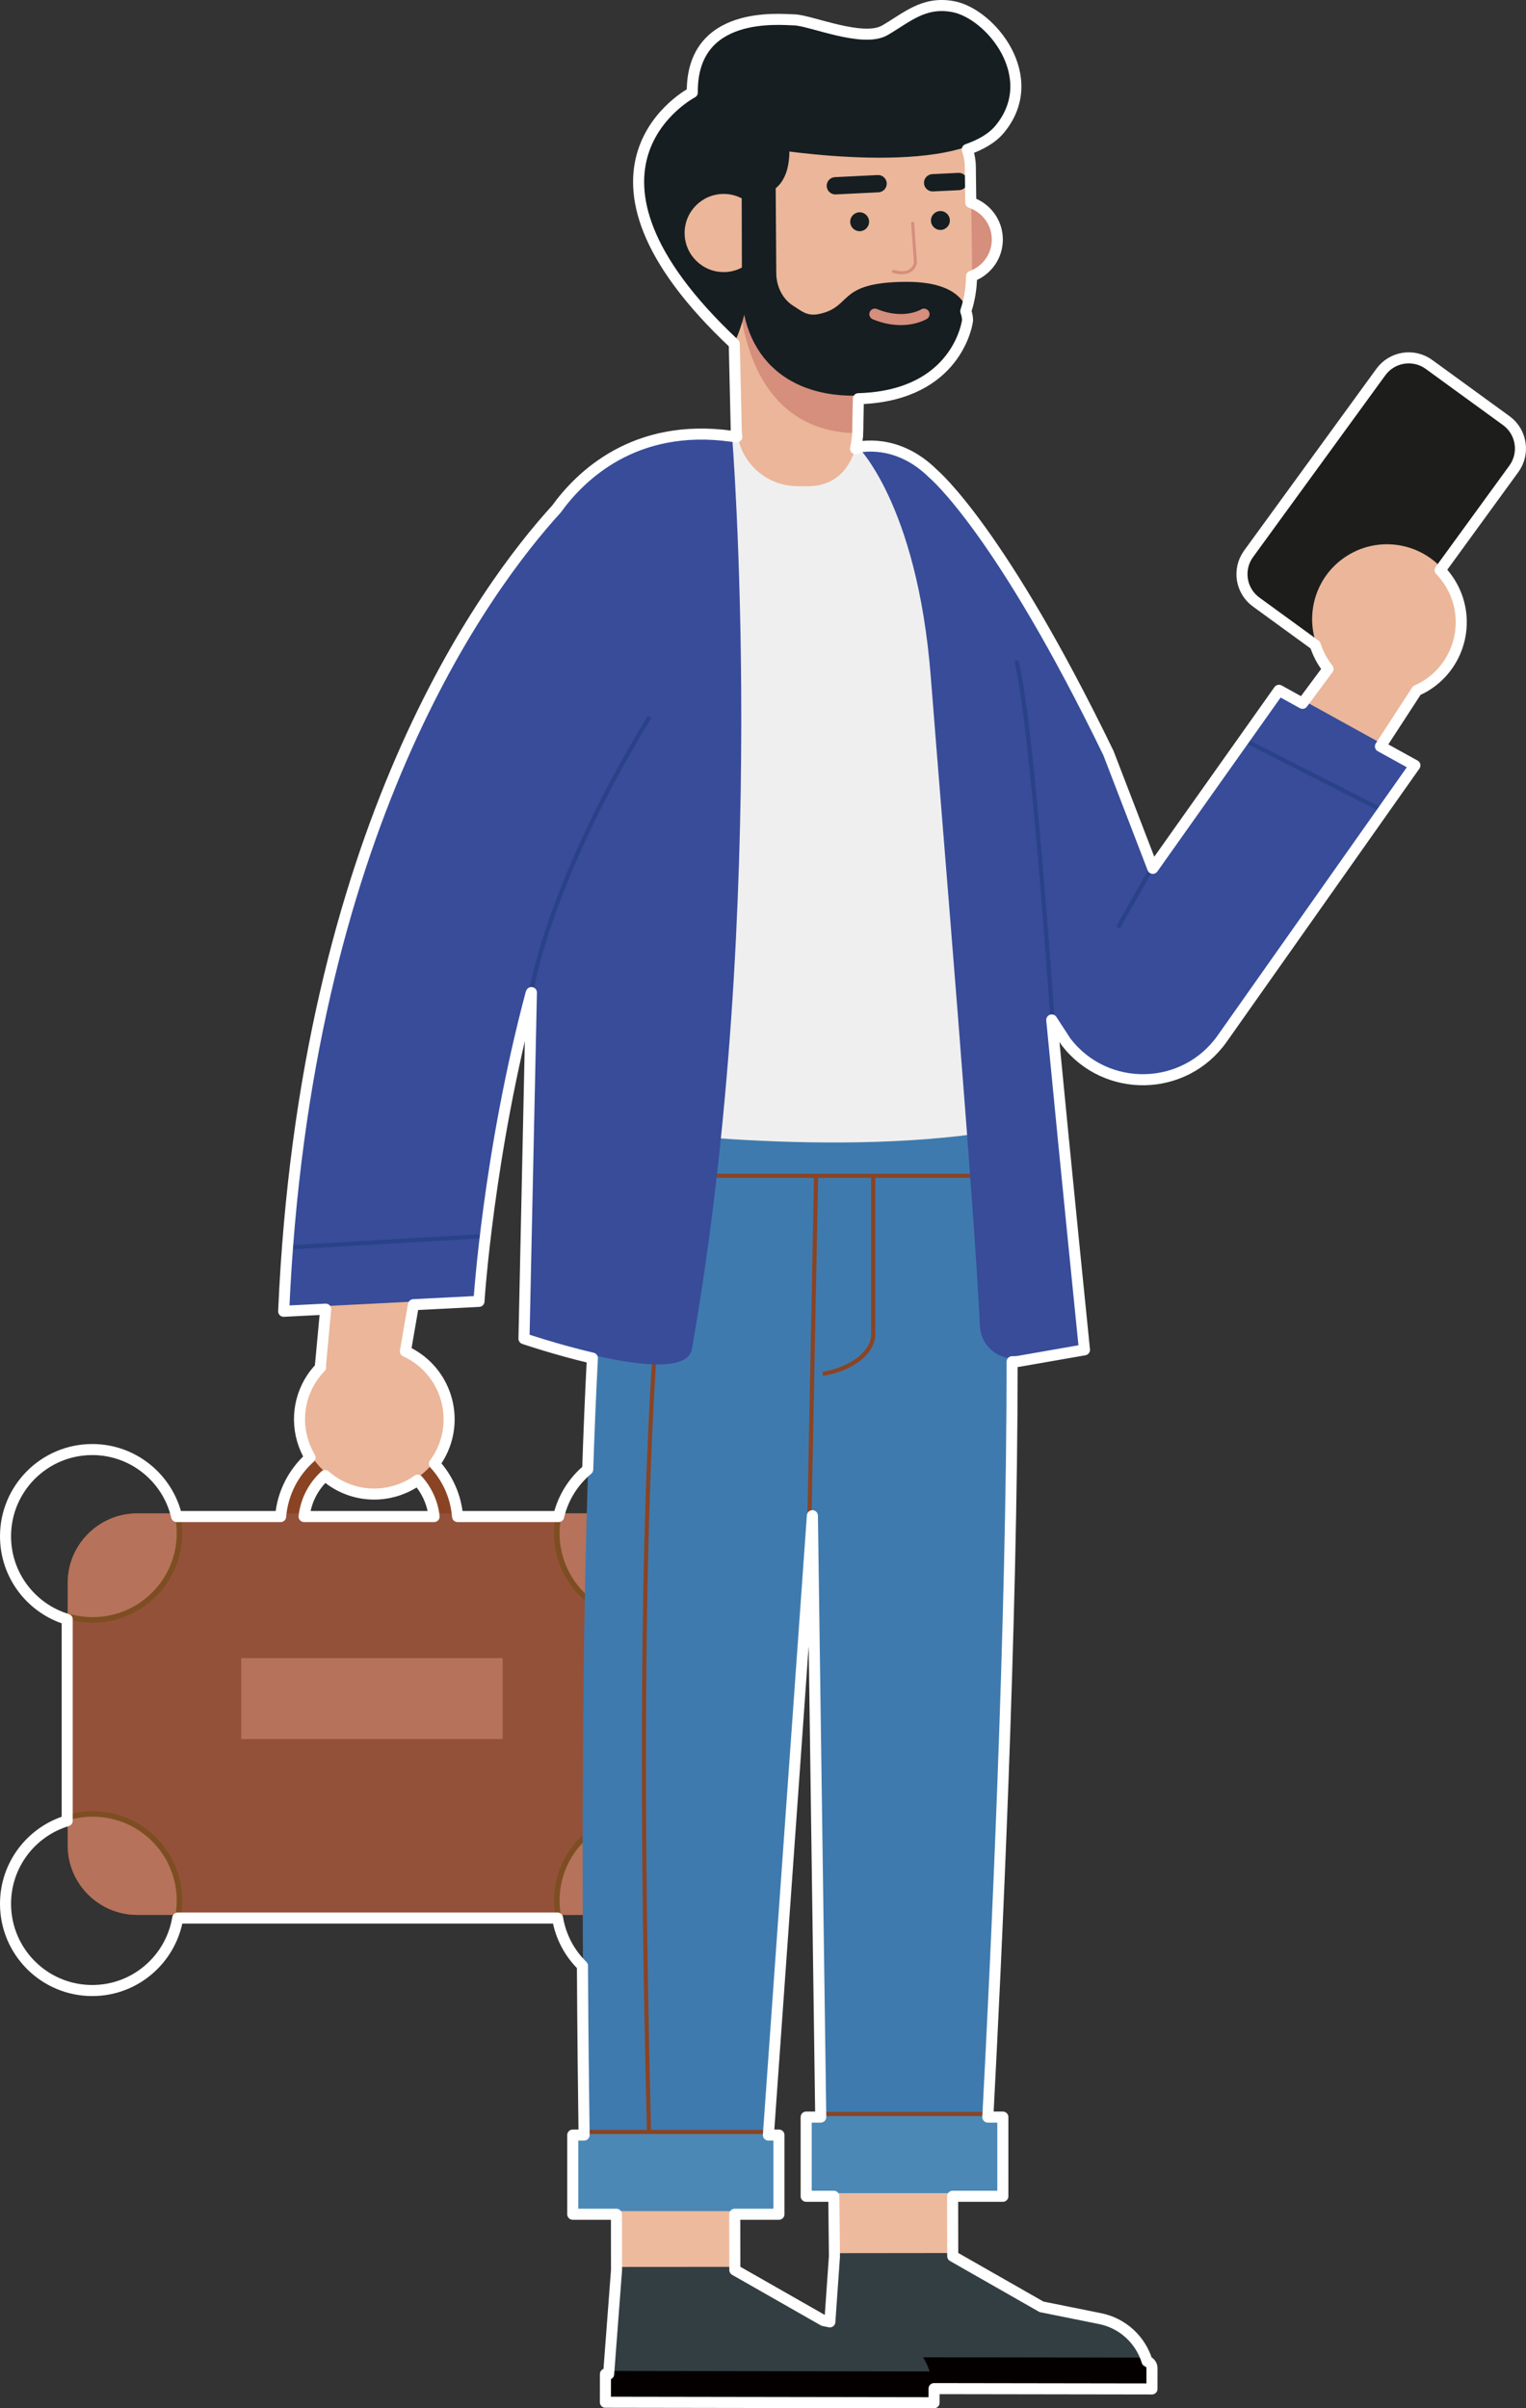 <?xml version="1.0" encoding="iso-8859-1"?>
<!-- Generator: Adobe Illustrator 16.0.0, SVG Export Plug-In . SVG Version: 6.00 Build 0)  -->
<!DOCTYPE svg PUBLIC "-//W3C//DTD SVG 1.1//EN" "http://www.w3.org/Graphics/SVG/1.1/DTD/svg11.dtd">
<svg version="1.1" id="&#x5716;&#x5C64;_1" xmlns="http://www.w3.org/2000/svg" xmlns:xlink="http://www.w3.org/1999/xlink" x="0px"
	 y="0px" width="276.01px" height="435.592px" viewBox="0 0 276.01 435.592" style="enable-background:new 0 0 276.01 435.592;"
	 xml:space="preserve">
<rect x="0" y="0" width="276.01" height="435.592" fill="#333333" stroke="none"/>
<g>
	<g>
		<g>
			<g>
				<path style="fill:#8A4424;" d="M82.916,275.037h-4.235c0-6.521-5.309-11.83-11.83-11.83c-6.523,0-11.833,5.309-11.833,11.83
					h-4.234c0-8.859,7.209-16.066,16.067-16.066C75.708,258.971,82.916,266.178,82.916,275.037z"/>
			</g>
			<path style="fill:#8A4424;" d="M134.077,333.805c0,6.904-5.647,12.551-12.552,12.551h-84.11c-6.903,0-12.552-5.646-12.552-12.551
				v-47.523c0-6.898,5.648-12.547,12.552-12.547h84.11c6.904,0,12.552,5.648,12.552,12.547V333.805z"/>
			<path style="fill:#945139;" d="M121.454,333.805c0,6.904-5.646,12.551-12.551,12.551H24.795c-6.906,0-12.552-5.646-12.552-12.551
				v-47.523c0-6.898,5.646-12.547,12.552-12.547h84.108c6.905,0,12.551,5.648,12.551,12.547V333.805z"/>
			<g>
				<defs>
					<path id="SVGID_1_" d="M121.454,333.805c0,6.904-5.646,12.551-12.551,12.551H24.795c-6.906,0-12.552-5.646-12.552-12.551
						v-47.523c0-6.898,5.646-12.547,12.552-12.547h84.108c6.905,0,12.551,5.648,12.551,12.547V333.805z"/>
				</defs>
				<clipPath id="SVGID_2_">
					<use xlink:href="#SVGID_1_"  style="overflow:visible;"/>
				</clipPath>
				<g style="clip-path:url(#SVGID_2_);">
					<g>
						<path style="fill:#B6725A;stroke:#7D4E22;stroke-miterlimit:10;" d="M32.466,277.307c0,8.666-7.024,15.689-15.688,15.689
							c-8.664,0-15.688-7.023-15.688-15.689c0-8.66,7.024-15.689,15.688-15.689C25.441,261.617,32.466,268.646,32.466,277.307z"/>
						<path style="fill:#B6725A;stroke:#7D4E22;stroke-miterlimit:10;" d="M132.084,277.307c0,8.666-7.025,15.689-15.688,15.689
							c-8.663,0-15.688-7.023-15.688-15.689c0-8.66,7.024-15.689,15.688-15.689C125.059,261.617,132.084,268.646,132.084,277.307z"
							/>
					</g>
					<g>
						<path style="fill:#B6725A;stroke:#7D4E22;stroke-miterlimit:10;" d="M32.466,343.777c0,8.664-7.024,15.689-15.688,15.689
							c-8.664,0-15.688-7.025-15.688-15.689c0-8.662,7.024-15.688,15.688-15.688C25.441,328.09,32.466,335.115,32.466,343.777z"/>
						<path style="fill:#B6725A;stroke:#7D4E22;stroke-miterlimit:10;" d="M132.084,343.777c0,8.664-7.025,15.689-15.688,15.689
							c-8.663,0-15.688-7.025-15.688-15.689c0-8.662,7.024-15.688,15.688-15.688C125.059,328.09,132.084,335.115,132.084,343.777z"
							/>
					</g>
				</g>
			</g>
			<rect x="43.625" y="299.902" style="fill:#B6725A;" width="47.282" height="14.641"/>
		</g>
		<g>
			<g>
				<g>
					<g>
						<g>
							<g>
								<path style="fill:#333E42;" d="M172.412,407.514l16.051,9.158l10.605,2.139c4.875,0.98,8.518,5.057,8.949,10.016
									l0.201,2.316l-58.85-0.09l1.646-23.516L172.412,407.514z"/>
								<path style="fill:#040000;" d="M149.137,431.438l59.311,0.09l0.006-3.754c0.002-0.738-0.598-1.344-1.34-1.344l-57.97-0.086
									L149.137,431.438"/>
							</g>
							<polygon style="fill:#EEBA9D;" points="151.016,407.537 150.746,381.766 172.365,381.564 172.412,407.514 							"/>
						</g>
						<path style="fill:#3F7AAE;" d="M180.907,193.77c6.422,44.391-2.937,202.912-2.937,202.912h-29.232l-2.204-158.691
							l-7.34-47.069C139.194,190.921,179.319,182.783,180.907,193.77z"/>
						<path style="fill:none;stroke:#8A4424;stroke-width:0.75;stroke-miterlimit:10;" d="M157.938,212.665v28.722
							c0,3.988-5.835,7.221-10.992,7.221l0,0"/>
						<rect x="145.903" y="382.355" style="fill:#4B88B6;" width="35.574" height="14.326"/>
						
							<line style="fill:none;stroke:#8A4424;stroke-width:0.75;stroke-miterlimit:10;" x1="178.793" y1="382.355" x2="148.536" y2="382.355"/>
					</g>
					<g>
						<g>
							<g>
								<path style="fill:#333E42;" d="M133.002,410.016l16.049,9.152l10.605,2.143c4.873,0.977,8.517,5.063,8.951,10.012
									l0.197,2.318l-58.985-0.09l1.784-23.52L133.002,410.016z"/>
								<path style="fill:#040000;" d="M109.589,433.932l59.446,0.092l0.005-3.9c0.004-0.66-0.532-1.189-1.188-1.193l-58.255-0.088
									L109.589,433.932"/>
							</g>
							<polygon style="fill:#EEBA9D;" points="111.604,410.031 111.566,384.264 132.952,384.059 133.002,410.016 							"/>
						</g>
						<path style="fill:#3F7AAE;" d="M152.505,196.498l-14.403,202.746l-32.129,0.689c0,0-3.114-149.41,5-194.07
							C112.877,195.393,152.505,196.498,152.505,196.498z"/>
						
							<line style="fill:none;stroke:#8A4424;stroke-width:0.75;stroke-miterlimit:10;" x1="182.508" y1="212.665" x2="110.319" y2="212.665"/>
						
							<line style="fill:none;stroke:#8A4424;stroke-width:0.75;stroke-miterlimit:10;" x1="147.606" y1="212.665" x2="146.284" y2="280.797"/>
						<rect x="103.685" y="385.607" style="fill:#4B88B6;" width="37.294" height="14.326"/>
						
							<line style="fill:none;stroke:#8A4424;stroke-width:0.75;stroke-miterlimit:10;" x1="139.07" y1="385.607" x2="105.388" y2="385.607"/>
						<path style="fill:none;stroke:#8A4424;stroke-width:0.75;stroke-miterlimit:10;" d="M122.334,212.665
							c0,0-8.649,25.056-4.948,172.942"/>
					</g>
				</g>
				<g>
					<g>
						<path style="fill:#1D1E1C;" d="M241.266,118.488l-13.968-10.161c-2.788-2.023-3.403-5.927-1.378-8.716l23.926-32.883
							c2.027-2.789,5.932-3.402,8.717-1.373l13.969,10.16c2.783,2.027,3.401,5.928,1.375,8.716l-23.924,32.884
							C247.951,119.904,244.051,120.517,241.266,118.488z"/>
						<g>
							<g>
								<path style="fill:#EBB699;" d="M262.3,104.752c3.991,6.319,2.1,14.677-4.22,18.663c-6.318,3.991-14.675,2.102-18.662-4.217
									c-3.99-6.318-2.1-14.678,4.219-18.664C249.957,96.545,258.314,98.434,262.3,104.752z"/>
							</g>
							<polyline style="fill:#EBB699;" points="226.482,139.048 243.36,116.292 256.574,123.979 240.588,148.546 							"/>
						</g>
						<path style="fill:#384C9A;" d="M168.839,85.09c0,0,12.011,9.902,31.737,50.552l8.025,20.851l22.818-32.205l24.585,13.585
							l-34.854,49.417c-6.815,9.672-21.056,9.958-28.26,0.575l-34.655-53.34L168.839,85.09z"/>
						
							<line style="fill:none;stroke:#294288;stroke-width:0.75;stroke-miterlimit:10;" x1="249.912" y1="146.512" x2="224.74" y2="133.71"/>
						
							<line style="fill:none;stroke:#294288;stroke-width:0.75;stroke-miterlimit:10;" x1="208.602" y1="156.493" x2="202.223" y2="167.734"/>
					</g>
					<g>
						<path style="fill:#F0EFEF;" d="M94.864,104.831c0,0,6.397-29.621,37.514-26.498c28.401,2.844,28.401,2.844,28.401,2.844
							s19.512,8.247,16.799,31.532c-2.714,23.281,0.877,43.088,1.571,47.2c0.693,4.107,3.764,44.198,0.569,44.714
							c-31.288,5.034-70.895-0.906-70.895-0.906L94.864,104.831z"/>
						<path style="fill:#384C9A;" d="M132.378,78.333c0,0,6.937,85.147-7.231,165.671c-1.316,7.479-30.282-2.445-30.282-2.445
							l3.118-145.487C97.982,96.071,107.312,74.856,132.378,78.333z"/>
						<path style="fill:#384C9A;" d="M154.816,80.423c0,0,11.07,10.358,13.546,42.123c2.106,27.014,7.849,95.278,8.88,117.321
							c0.174,3.701,3.557,6.412,7.206,5.773l11.792-2.061c0,0-8.869-87.028-9.66-102.301c-0.808-15.555-4.381-37.536-14.852-52.712
							C164.205,77.673,154.816,80.423,154.816,80.423z"/>
						<path style="fill:none;stroke:#294288;stroke-width:0.75;stroke-miterlimit:10;" d="M190.325,183.914
							c0,0-3.579-53.083-6.495-64.431"/>
					</g>
					<g>
						<g>
							<g>
								<circle style="fill:#EBB699;" cx="67.79" cy="256.142" r="13.529"/>
							</g>
							<polyline style="fill:#EBB699;" points="77.635,219.396 72.809,247.373 58.018,246.742 60.73,217.564 							"/>
						</g>
						<path style="fill:#384C9A;" d="M105.947,86.307c0,0-49.823,41.688-54.549,150.302l35.323-1.793
							c0,0,4.665-73.851,34.059-109.425C120.78,125.391,126.801,101.521,105.947,86.307z"/>
						
							<line style="fill:none;stroke:#294288;stroke-width:0.75;stroke-miterlimit:10;" x1="87.811" y1="223.557" x2="52.048" y2="225.636"/>
						<path style="fill:none;stroke:#294288;stroke-width:0.75;stroke-miterlimit:10;" d="M96.141,179.118
							c0,0,2.98-19.44,21.37-49.473"/>
					</g>
				</g>
				<g>
					<g>
						<g>
							<path style="fill:#EBB699;" d="M133.25,76.838l-0.753-32.547l22.987,6.604l-0.242,26.147
								c-0.055,6.072-3.119,10.959-9.195,10.902l-1.901-0.01C138.073,87.882,133.196,82.91,133.25,76.838z"/>
						</g>
						<path style="fill:#D68E7D;" d="M133.549,49.196c0,0-1.548,28.98,21.65,29.167l0.327-15.028L133.549,49.196z"/>
					</g>
					<g>
						<path style="fill:#D68E7D;" d="M180.477,42.671c0.052,3.901-3.076,7.103-6.977,7.152c-3.9,0.048-7.104-3.075-7.151-6.976
							c-0.052-3.898,3.075-7.103,6.974-7.155C177.224,35.644,180.427,38.769,180.477,42.671z"/>
						<path style="fill:#EBB699;" d="M155.148,70.126l-0.783,0.012c-11.565,0.145-21.062-9.117-21.204-20.683l-0.294-23.651
							c-0.039-2.994,2.358-5.452,5.353-5.487l27.567-0.344c5.349-0.067,9.74,4.214,9.805,9.563l0.24,19.39
							C175.978,60.489,166.716,69.983,155.148,70.126z"/>
						<path style="fill:#161E21;" d="M134.362,41.011l4.768-14.12c0,0,33.706,5.658,41.782-4.092
							c7.754-9.368-1.645-20.906-8.439-22.171c-5.31-0.989-8.351,1.969-12.33,4.282c-3.979,2.31-13.435-1.794-16.347-1.88
							c-2.91-0.086-18.635-1.712-18.489,13.132c0,0-26.294,13.695,7.649,45.522C132.956,61.684,137.643,52.601,134.362,41.011z"/>
						<path style="fill:#EBB699;" d="M137.958,42.06c0.047,3.9-3.076,7.102-6.977,7.15c-3.902,0.048-7.104-3.074-7.152-6.977
							c-0.052-3.904,3.075-7.105,6.976-7.155C134.706,35.03,137.908,38.155,137.958,42.06z"/>
						<path style="fill:#161E21;" d="M134.136,27.705l-0.016-5.836l6.104,1.135l0.009,1.534l2.319,0.185
							c0,0,1.274,6.422-2.253,9.341l0.107,15.349c0.015,2.391,1.135,4.73,3.18,5.97c1.301,0.793,2.33,1.875,4.536,1.416
							c6.21-1.291,3.047-5.763,15.797-5.822c11.678-0.048,11.164,6.46,11.164,6.46s-1.525,12.436-17.455,13.972
							c-15.933,1.542-24.468-8.093-23.437-21.655l-0.037-14.56C131.398,34.185,132.64,30.533,134.136,27.705z"/>
						<g>
							<path style="fill:#161E21;" d="M157.19,40.219c-0.062,0.941-0.875,1.656-1.817,1.593c-0.94-0.057-1.652-0.875-1.594-1.811
								c0.063-0.941,0.874-1.656,1.814-1.599C156.537,38.465,157.252,39.277,157.19,40.219z"/>
							<path style="fill:#161E21;" d="M171.8,39.992c-0.061,0.942-0.874,1.658-1.815,1.595c-0.944-0.059-1.657-0.875-1.596-1.813
								c0.061-0.943,0.873-1.656,1.817-1.599C171.146,38.237,171.859,39.048,171.8,39.992z"/>
							
								<path style="fill:none;stroke:#D68E7D;stroke-width:0.551;stroke-linecap:round;stroke-linejoin:round;stroke-miterlimit:10;" d="
								M165.076,40.407l0.504,7.088c0,0-0.271,2.589-3.959,1.617"/>
							<path style="fill:#161E21;" d="M150.85,35.145c0.105,0.02,0.209,0.024,0.32,0.02l7.729-0.381
								c0.86-0.043,1.524-0.773,1.486-1.64c-0.041-0.861-0.771-1.525-1.643-1.484l-7.729,0.379c-0.864,0.043-1.527,0.777-1.484,1.64
								C149.563,34.436,150.133,35.034,150.85,35.145z"/>
							<path style="fill:#161E21;" d="M168.449,34.609c0.104,0.015,0.209,0.02,0.314,0.015l4.729-0.231
								c0.866-0.04,1.527-0.774,1.484-1.637c-0.04-0.867-0.778-1.53-1.638-1.489l-4.727,0.232c-0.863,0.043-1.529,0.779-1.486,1.64
								C167.163,33.896,167.73,34.499,168.449,34.609z"/>
							
								<path style="fill:none;stroke:#D68E7D;stroke-width:2;stroke-linecap:round;stroke-linejoin:round;stroke-miterlimit:10;" d="
								M167.127,56.822c0,0-3.523,2.213-8.889,0"/>
						</g>
					</g>
				</g>
			</g>
		</g>
	</g>
	<path style="fill:none;stroke:#FFFFFF;stroke-width:2;stroke-linecap:round;stroke-linejoin:round;stroke-miterlimit:10;" d="
		M272.441,76.082l-13.969-10.16c-2.785-2.029-6.689-1.416-8.717,1.373l-23.926,32.883c-2.025,2.79-1.41,6.693,1.378,8.716
		l10.69,7.777c0.342,1.064,0.806,2.105,1.43,3.094c0.271,0.431,0.567,0.836,0.878,1.226l-4.613,6.22l-4.263-2.355l-22.818,32.205
		l-8.025-20.851c-19.388-39.952-31.314-50.196-31.718-50.536c-6.523-6.475-13.366-4.862-13.99-4.697
		c0.146-0.657,0.248-1.342,0.308-2.047c0.008,0,0.016,0.001,0.023,0.001l0.013-0.563c0.013-0.252,0.028-0.502,0.03-0.758
		l0.011-1.137l0.095-4.358c0.744-0.023,1.501-0.063,2.281-0.139c15.93-1.536,17.455-13.972,17.455-13.972s0.057-0.739-0.312-1.715
		c0.656-1.996,1.021-4.118,1.042-6.325c2.749-0.995,4.703-3.638,4.662-6.726c-0.039-3.078-2.045-5.666-4.804-6.601l-0.081-6.535
		c-0.013-1.077-0.209-2.107-0.545-3.071c2.476-0.865,4.527-2.05,5.865-3.666c7.754-9.368-1.645-20.906-8.439-22.171
		c-5.31-0.989-8.351,1.969-12.33,4.282c-3.979,2.31-13.435-1.794-16.347-1.88c-2.91-0.086-18.635-1.712-18.489,13.132
		c0,0-26.262,13.68,7.592,45.467l0.352,15.21c-0.005,0.542,0.043,1.071,0.114,1.593c-0.331-0.033-0.647-0.064-0.986-0.099
		c-17.482-2.425-27.303,7.157-31.648,13.179c-12.903,14.142-45.55,58.195-49.331,145.098l7.597-0.387l-0.978,10.52l0.058,0.002
		c-0.754,0.781-1.436,1.65-2.002,2.633c-2.538,4.395-2.323,9.617,0.1,13.688c-2.993,2.674-4.981,6.438-5.323,10.67H37.325h-5.374
		c-1.619-6.939-7.831-12.117-15.263-12.117C8.024,262.186,1,269.215,1,277.875c0,7.088,4.701,13.07,11.153,15.018v36.438
		C5.701,331.275,1,337.26,1,344.346c0,8.664,7.024,15.689,15.688,15.689c7.783,0,14.226-5.678,15.458-13.111h5.179h63.523
		c0.557,3.359,2.168,6.359,4.5,8.637c0.066,12.201,0.188,22.789,0.297,30.615h-0.348h-1.703v14.326h7.904l0.015,10.098
		l-1.427,18.811h-0.579l-0.009,5.09l59.446,0.092l0.003-2.557l39.409,0.061l0.006-3.754c0.001-0.58-0.373-1.066-0.892-1.254
		c-1.184-3.877-4.4-6.887-8.493-7.709l-10.605-2.139l-16.051-9.158l-0.02-10.832h5.578h3.507v-14.326h-2.685h-0.032
		c1.45-27.459,4.392-89.006,4.397-136.629c0.423,0.016,0.854-0.01,1.29-0.086l11.792-2.061c0,0-3.19-31.309-5.915-59.666
		l2.566,3.951c7.204,9.382,21.444,9.097,28.26-0.575l34.854-49.417l-6.231-3.443l6.577-10.108c0.588-0.263,1.169-0.554,1.729-0.908
		c6.319-3.985,8.211-12.344,4.22-18.663c-0.508-0.806-1.089-1.537-1.726-2.195l13.332-18.326
		C275.843,82.01,275.225,78.109,272.441,76.082z M154.765,81.029c0.028,0.027,0.076,0.076,0.134,0.136
		c-0.056-0.005-0.106-0.011-0.164-0.016C154.744,81.108,154.756,81.069,154.765,81.029z M86.632,235.385
		c0,0,1.689-26.697,9.422-55.718c0,0.004-0.003,0.019-0.003,0.019l0.065-0.151l-1.342,62.592c0,0,5.828,1.994,12.373,3.521
		c-0.337,6.408-0.617,13.17-0.849,20.148c-2.59,2.148-4.465,5.119-5.255,8.506H82.76c-0.296-3.67-1.831-6.986-4.186-9.549
		c0.3-0.406,0.586-0.83,0.845-1.277c3.734-6.471,1.52-14.744-4.953-18.482c-0.373-0.217-0.754-0.406-1.139-0.584l1.454-8.424
		L86.632,235.385z M58.791,266.887c0.652,0.57,1.365,1.09,2.144,1.539c4.737,2.736,10.435,2.27,14.617-0.709
		c1.608,1.791,2.686,4.068,2.963,6.586H55.004C55.326,271.377,56.726,268.775,58.791,266.887z M150.926,408.105l-0.83,11.859
		l-1.135-0.229l-16.049-9.152l-0.02-10.082h7.996v-14.326h-1.908l7.958-112.023l1.511,108.771h-0.003h-2.633v14.326h2.835h2.164
		L150.926,408.105z"/>
</g>
</svg>
